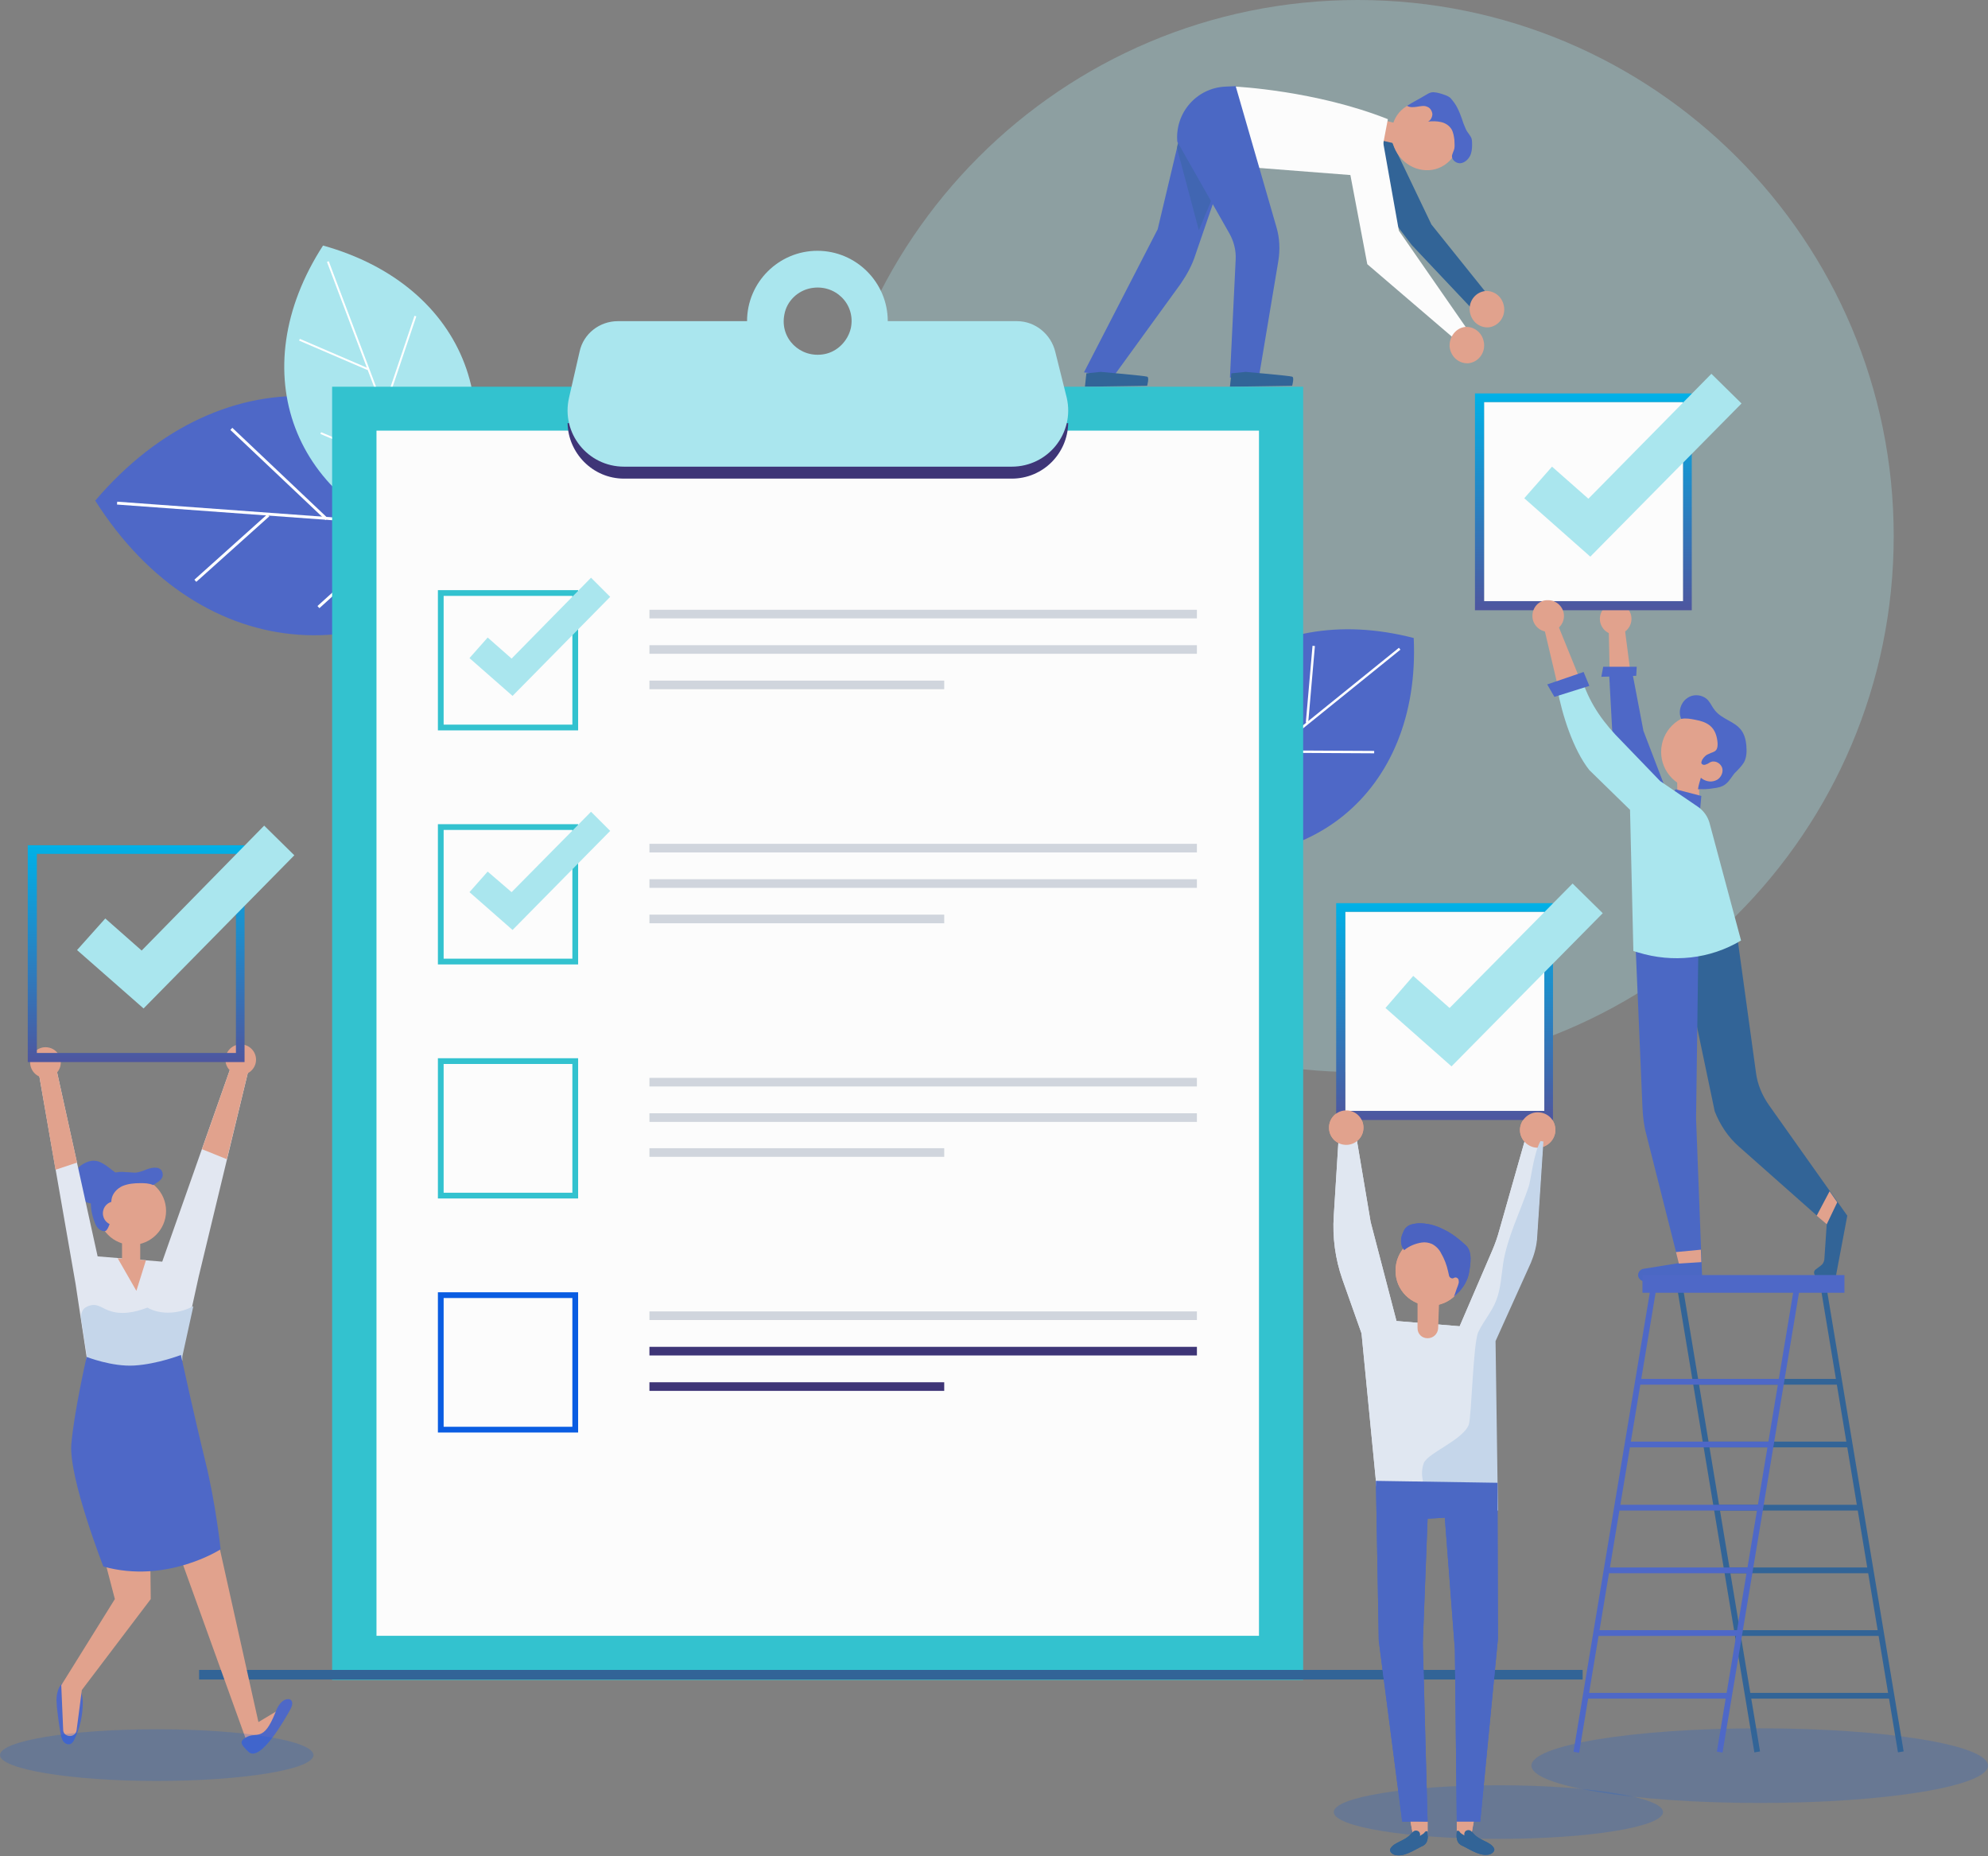 <svg width="211" height="197" viewBox="0 0 211 197" fill="none" xmlns="http://www.w3.org/2000/svg">
<rect x="0" y="0" width="211" height="197" fill="#808080" stroke="none"/>
<path opacity="0.3" d="M144.104 113.791C175.523 113.791 200.993 88.318 200.993 56.895C200.993 25.473 175.523 0 144.104 0C112.684 0 87.214 25.473 87.214 56.895C87.214 88.318 112.684 113.791 144.104 113.791Z" fill="#AAE6EE"/>
<path opacity="0.2" d="M159.037 195.171C168.688 195.171 176.511 193.897 176.511 192.326C176.511 190.755 168.688 189.481 159.037 189.481C149.387 189.481 141.564 190.755 141.564 192.326C141.564 193.897 149.387 195.171 159.037 195.171Z" fill="#0A5DE2"/>
<path d="M170.872 72.592L170.72 65.531H172.295L173.209 72.592H170.872Z" fill="#E1A28D"/>
<path d="M184.282 98.652L186.365 113.791C186.517 115.061 187.025 116.28 187.787 117.347L196.066 129.03L194.847 135.482H192.917C192.562 135.482 192.409 135.025 192.663 134.771L193.273 134.314C193.476 134.161 193.578 133.958 193.628 133.704L193.882 129.945L184.587 121.715C183.419 120.699 182.555 119.378 181.996 117.956L178.644 101.954L184.282 98.652Z" fill="#326497"/>
<path d="M177.984 82.498C178.034 82.6 178.034 85.597 178.034 85.597L180.371 86.308L180.32 82.447L177.984 82.498Z" fill="#E1A28D"/>
<path d="M169.044 75.437L166.199 76.453L163.812 66.344L165.133 65.785L169.044 75.437Z" fill="#E1A28D"/>
<path d="M173.209 71.17L174.428 77.571L177.831 86.46L173.819 87.68L171.126 77.723L170.771 71.221L173.209 71.17Z" fill="#4E68C7"/>
<path d="M180.269 99.821L180.015 118.718L180.676 135.99H174.53C174.225 135.99 173.92 135.736 173.869 135.431C173.818 135.076 174.072 134.72 174.428 134.669L178.187 134.06L174.733 120.395C174.479 119.48 174.377 118.515 174.326 117.55L173.565 99.668L180.269 99.821Z" fill="#4B68C4"/>
<path d="M195 127.608L193.882 129.945L192.816 129.03L194.187 126.439L195 127.608Z" fill="#E1A28D"/>
<path d="M180.422 86.156L180.574 84.479L177.831 83.768L177.323 84.683L180.422 86.156Z" fill="#4E68C7"/>
<path d="M166.504 72.745L167.977 72.338C168.841 74.878 170.263 76.809 172.142 78.688L176.206 82.905L180.168 85.597C180.777 86.003 181.234 86.613 181.438 87.324L184.79 99.821C181.488 101.802 177.526 102.208 173.869 101.091L173.361 100.938L173.006 85.953L168.688 81.736C166.961 79.552 165.793 75.844 165.285 73.1L166.504 72.745Z" fill="#AAE6EE"/>
<path d="M171.482 67.36C172.408 67.36 173.158 66.609 173.158 65.684C173.158 64.758 172.408 64.007 171.482 64.007C170.556 64.007 169.806 64.758 169.806 65.684C169.806 66.609 170.556 67.36 171.482 67.36Z" fill="#E1A28D"/>
<path d="M180.269 83.768C182.458 83.768 184.231 81.994 184.231 79.806C184.231 77.617 182.458 75.843 180.269 75.843C178.081 75.843 176.307 77.617 176.307 79.806C176.307 81.994 178.081 83.768 180.269 83.768Z" fill="#E1A28D"/>
<path d="M177.882 132.891L180.523 132.637L180.574 133.958L178.187 134.11L177.882 132.891Z" fill="#E1A28D"/>
<path d="M178.644 42.671H157.513V63.804H178.644V42.671Z" fill="#FCFCFC"/>
<path d="M164.218 72.643L168.079 71.322L168.688 72.796L164.98 73.964L164.218 72.643Z" fill="#4E68C7"/>
<path d="M170.161 70.764H173.717L173.666 71.729L169.958 71.831L170.161 70.764Z" fill="#4E68C7"/>
<path d="M179.558 64.769H156.548V41.757H179.558V64.769ZM157.513 63.804H178.644V42.672H157.513V63.804Z" fill="url(#paint0_linear_1489_98280)"/>
<path d="M181.641 39.674L168.587 52.933L164.726 49.529L161.78 52.882L168.79 59.08L184.841 42.824L181.641 39.674Z" fill="#AAE6EE"/>
<path d="M162.644 65.379C162.644 66.293 163.406 67.055 164.32 67.055C165.234 67.055 165.996 66.293 165.996 65.379C165.996 64.465 165.234 63.703 164.32 63.703C163.406 63.652 162.644 64.414 162.644 65.379Z" fill="#E1A28D"/>
<path d="M184.13 82.041C184.485 81.685 184.841 81.33 185.095 80.923C185.4 80.365 185.4 79.704 185.349 79.095C185.298 78.536 185.146 77.926 184.79 77.469C184.079 76.555 182.809 76.351 182.047 75.437C181.742 75.082 181.59 74.675 181.285 74.32C180.727 73.71 179.711 73.608 179.05 74.116C178.39 74.573 178.085 75.539 178.441 76.301C178.949 76.199 179.457 76.301 179.965 76.402C180.523 76.504 181.031 76.656 181.488 77.012C182.047 77.469 182.25 78.18 182.301 78.891C182.301 79.145 182.301 79.399 182.149 79.603C181.946 79.857 181.641 79.857 181.387 80.009C181.082 80.111 180.879 80.314 180.676 80.619C180.625 80.72 180.574 80.873 180.574 80.974C180.625 81.177 180.879 81.228 181.082 81.127C181.285 81.076 181.438 80.923 181.59 80.873C182.098 80.669 182.707 81.076 182.809 81.584C182.911 82.092 182.555 82.701 182.047 82.854C181.539 83.057 180.93 82.905 180.523 82.549C180.422 82.905 180.269 83.362 180.219 83.768C180.777 83.768 181.285 83.768 181.844 83.667C182.301 83.616 182.809 83.514 183.165 83.209C183.368 83.057 183.52 82.854 183.673 82.651C183.876 82.397 183.977 82.193 184.13 82.041Z" fill="#4E68C7"/>
<path d="M10.108 53.136C23.721 37.135 43.836 38.608 55.01 56.337C41.448 72.288 21.334 70.865 10.108 53.136Z" fill="#4E68C7"/>
<path d="M12.44 53.247L12.418 53.551L52.999 56.509L53.021 56.205L12.44 53.247Z" fill="white"/>
<path d="M28.382 54.574L20.631 61.528L20.834 61.755L28.585 54.801L28.382 54.574Z" fill="white"/>
<path d="M24.658 45.407L24.449 45.628L34.556 55.196L34.765 54.975L24.658 45.407Z" fill="white"/>
<path d="M40.626 46.865L40.422 47.091L50.731 56.368L50.935 56.141L40.626 46.865Z" fill="white"/>
<path d="M43.143 55.76L33.696 64.322L33.901 64.548L43.348 55.986L43.143 55.76Z" fill="white"/>
<path d="M150.047 67.716C150.809 84.175 138.516 94.132 122.618 89.966C121.856 73.558 134.148 63.601 150.047 67.716Z" fill="#4E68C7"/>
<path d="M148.476 68.754L123.668 88.807L123.828 89.005L148.636 68.951L148.476 68.754Z" fill="white"/>
<path d="M139.306 68.543L138.595 76.69L138.848 76.713L139.559 68.565L139.306 68.543Z" fill="white"/>
<path d="M134.931 79.641L134.929 79.895L145.85 79.954L145.851 79.7L134.931 79.641Z" fill="white"/>
<path d="M135.973 87.419L125.105 87.635L125.11 87.889L135.978 87.673L135.973 87.419Z" fill="white"/>
<path d="M130.337 73.918L129.518 83.891L129.771 83.912L130.59 73.939L130.337 73.918Z" fill="white"/>
<path d="M34.286 26.06C49.575 30.327 55.01 44.602 46.375 57.962C31.035 53.695 25.651 39.42 34.286 26.06Z" fill="#AAE6EE"/>
<path d="M34.893 27.725L34.703 27.797L45.58 56.649L45.77 56.578L34.893 27.725Z" fill="white"/>
<path d="M31.824 35.964L31.744 36.15L39.023 39.282L39.103 39.096L31.824 35.964Z" fill="white"/>
<path d="M43.993 33.517L40.623 43.532L40.815 43.597L44.186 33.582L43.993 33.517Z" fill="white"/>
<path d="M48.029 44.988L44.944 54.987L45.138 55.047L48.223 45.048L48.029 44.988Z" fill="white"/>
<path d="M34.083 45.87L34.004 46.057L42.889 49.827L42.968 49.64L34.083 45.87Z" fill="white"/>
<path d="M146.796 13.106L151.926 23.825L158.529 32.055L156.65 33.223L149.843 26.009L143.088 17.12L146.796 13.106Z" fill="#326497"/>
<path d="M146.034 12.547L149.031 13.309L148.32 15.29L144.916 14.528L146.034 12.547Z" fill="#E1A28D"/>
<path d="M127.748 9.906L125.107 14.935L122.872 24.333L115.049 39.522L118.199 39.929L125.31 30.124C125.97 29.159 126.529 28.143 126.884 27.026L130.542 16.358L127.748 9.906Z" fill="#4B68C4"/>
<path opacity="0.4" d="M129.881 18.136L127.24 24.435L124.903 15.646L125.107 14.834L126.834 11.583L127.189 11.481C127.189 11.481 128.256 14.275 128.51 14.884C128.611 15.291 129.221 16.663 129.881 18.136Z" fill="#326497"/>
<path d="M148.472 24.485L156.65 36.271L155.025 36.525L145.12 28.041L142.885 16.256C142.885 16.256 142.58 12.649 144.205 12.751C145.831 12.852 146.745 14.783 146.745 14.783L148.472 24.485Z" fill="#FCFCFC"/>
<path d="M147.304 12.649C139.634 9.601 131.151 9.195 131.151 9.195L127.799 17.373L146.135 18.796L147.304 12.649Z" fill="#FCFCFC"/>
<path d="M131.151 9.144L130.034 9.195C126.986 9.347 124.7 11.989 124.954 15.037L130.491 24.79C130.948 25.603 131.202 26.568 131.151 27.533L130.542 40.081L133.64 39.878L135.672 27.737C135.875 26.517 135.824 25.247 135.469 24.079L131.151 9.144Z" fill="#4B68C4"/>
<path d="M155.99 32.969C156.091 34.036 156.955 34.798 157.971 34.747C158.986 34.645 159.748 33.731 159.647 32.664C159.545 31.597 158.682 30.835 157.666 30.886C156.65 30.988 155.888 31.902 155.99 32.969Z" fill="#E1A28D"/>
<path d="M148.32 16.307C149.437 18.034 151.672 18.593 153.298 17.526C154.923 16.459 155.38 14.224 154.263 12.497C153.145 10.77 150.91 10.211 149.285 11.278C147.609 12.294 147.202 14.58 148.32 16.307Z" fill="#E1A28D"/>
<path d="M153.856 36.779C153.958 37.846 154.821 38.608 155.837 38.557C156.853 38.455 157.615 37.541 157.513 36.474C157.412 35.407 156.548 34.645 155.532 34.696C154.517 34.798 153.805 35.763 153.856 36.779Z" fill="#E1A28D"/>
<path d="M130.694 39.624L130.542 41.046L137.145 40.944C137.145 40.944 137.399 40.03 137.145 39.979C136.891 39.878 132.218 39.471 132.218 39.471L130.694 39.624Z" fill="#326497"/>
<path d="M115.303 39.624L115.151 41.046L121.754 40.944C121.754 40.944 122.008 40.03 121.754 39.979C121.5 39.878 116.827 39.471 116.827 39.471L115.303 39.624Z" fill="#326497"/>
<path d="M155.025 17.323C155.431 17.272 155.786 16.967 155.99 16.612C156.193 16.256 156.244 15.799 156.244 15.393C156.244 15.189 156.244 14.935 156.193 14.732C156.091 14.377 155.736 14.072 155.583 13.716C155.482 13.513 155.431 13.31 155.329 13.107C155.075 12.345 154.821 11.582 154.364 10.922C154.212 10.719 154.059 10.516 153.907 10.363C153.653 10.16 153.298 10.059 152.993 9.957C152.637 9.855 152.282 9.754 151.926 9.805C151.723 9.855 151.52 9.957 151.367 10.059C150.707 10.465 149.996 10.82 149.336 11.227C149.64 11.43 150.047 11.379 150.402 11.329C150.758 11.278 151.164 11.176 151.469 11.329C151.774 11.43 151.977 11.735 152.028 12.091C152.028 12.395 151.875 12.751 151.571 12.903C152.028 12.852 152.485 12.852 152.942 12.954C153.399 13.056 153.805 13.31 154.059 13.716C154.263 14.072 154.313 14.478 154.364 14.834C154.364 15.139 154.415 15.443 154.364 15.748C154.313 16.002 154.161 16.256 154.11 16.51C154.059 17.018 154.618 17.374 155.025 17.323Z" fill="#4E68C7"/>
<path opacity="0.2" d="M186.771 191.361C200.152 191.361 211 189.587 211 187.399C211 185.211 200.152 183.437 186.771 183.437C173.39 183.437 162.542 185.211 162.542 187.399C162.542 189.587 173.39 191.361 186.771 191.361Z" fill="#0A5DE2"/>
<path d="M138.313 41.046H35.251V178.306H138.313V41.046Z" fill="#33C2CF"/>
<path d="M133.624 173.618L133.624 45.706L39.959 45.706L39.959 173.618H133.624Z" fill="#FCFCFC"/>
<path d="M60.242 44.907C60.293 48.056 62.883 50.8 66.236 50.8H107.379C110.732 50.8 113.322 48.107 113.373 44.907H60.242Z" fill="#3E3577"/>
<path d="M112.002 37.338C111.545 35.458 109.868 34.087 107.938 34.087H94.224C94.224 29.972 90.871 26.619 86.757 26.619C82.642 26.619 79.29 29.972 79.29 34.087H65.576C63.645 34.087 61.918 35.407 61.512 37.338L60.395 42.215C59.531 45.974 62.376 49.53 66.236 49.53H107.379C111.24 49.53 114.084 45.974 113.221 42.215L112.002 37.338ZM87.468 37.592C84.928 38.049 82.744 35.915 83.252 33.376C83.506 31.953 84.674 30.835 86.097 30.581C88.636 30.124 90.82 32.258 90.312 34.798C90.008 36.169 88.89 37.338 87.468 37.592Z" fill="#AAE6EE"/>
<path d="M61.36 77.52H46.477V62.636H61.36V77.52ZM47.087 76.91H60.75V63.245H47.087V76.91Z" fill="#33C2CF"/>
<path d="M62.731 61.315L54.299 69.9L51.76 67.665L49.829 69.849L54.401 73.862L64.763 63.347L62.731 61.315Z" fill="#AAE6EE"/>
<path d="M127.037 64.718H68.928V65.633H127.037V64.718Z" fill="#D0D5DD"/>
<path d="M127.037 68.478H68.928V69.392H127.037V68.478Z" fill="#D0D5DD"/>
<path d="M100.217 72.237H68.928V73.151H100.217V72.237Z" fill="#D0D5DD"/>
<path d="M61.36 102.361H46.477V87.477H61.36V102.361ZM47.087 101.751H60.75V88.086H47.087V101.751Z" fill="#33C2CF"/>
<path d="M62.731 86.156L54.299 94.69L51.76 92.506L49.829 94.69L54.401 98.703L64.763 88.188L62.731 86.156Z" fill="#AAE6EE"/>
<path d="M127.037 89.559H68.928V90.474H127.037V89.559Z" fill="#D0D5DD"/>
<path d="M127.037 93.318H68.928V94.233H127.037V93.318Z" fill="#D0D5DD"/>
<path d="M100.217 97.078H68.928V97.992H100.217V97.078Z" fill="#D0D5DD"/>
<path d="M61.36 127.202H46.477V112.317H61.36V127.202ZM47.087 126.592H60.75V112.927H47.087V126.592Z" fill="#33C2CF"/>
<path d="M127.037 114.4H68.928V115.315H127.037V114.4Z" fill="#D0D5DD"/>
<path d="M127.037 118.159H68.928V119.074H127.037V118.159Z" fill="#D0D5DD"/>
<path d="M100.217 121.868H68.928V122.782H100.217V121.868Z" fill="#D0D5DD"/>
<path d="M61.36 152.042H46.477V137.158H61.36V152.042ZM47.087 151.433H60.75V137.768H47.087V151.433Z" fill="#0A5DE2"/>
<path d="M127.037 139.19H68.928V140.104H127.037V139.19Z" fill="#D0D5DD"/>
<path d="M127.037 142.949H68.928V143.864H127.037V142.949Z" fill="#3E3577"/>
<path d="M100.217 146.708H68.928V147.623H100.217V146.708Z" fill="#3E3577"/>
<path d="M193.757 136.025L193.156 136.125L201.444 185.988L202.046 185.888L193.757 136.025Z" fill="#326497"/>
<path d="M178.517 136.03L177.916 136.13L186.204 185.993L186.805 185.893L178.517 136.03Z" fill="#326497"/>
<path d="M195.305 146.353H179.965V146.963H195.305V146.353Z" fill="#326497"/>
<path d="M196.422 153.008H181.082V153.617H196.422V153.008Z" fill="#326497"/>
<path d="M197.489 159.713H182.149V160.323H197.489V159.713Z" fill="#326497"/>
<path d="M198.606 166.368H183.266V166.977H198.606V166.368Z" fill="#326497"/>
<path d="M199.673 173.022H184.333V173.632H199.673V173.022Z" fill="#326497"/>
<path d="M200.74 179.677H185.4V180.287H200.74V179.677Z" fill="#326497"/>
<path d="M175.292 136.068L167.004 185.931L167.605 186.031L175.893 136.168L175.292 136.068Z" fill="#4E68C7"/>
<path d="M190.512 136.046L182.224 185.909L182.825 186.009L191.114 136.146L190.512 136.046Z" fill="#4E68C7"/>
<path d="M189.006 146.353H173.666V146.963H189.006V146.353Z" fill="#4E68C7"/>
<path d="M187.939 153.008H172.599V153.617H187.939V153.008Z" fill="#4E68C7"/>
<path d="M186.873 159.713H171.533V160.322H186.873V159.713Z" fill="#4E68C7"/>
<path d="M185.755 166.368H170.415V166.977H185.755V166.368Z" fill="#4E68C7"/>
<path d="M184.689 173.022H169.349V173.632H184.689V173.022Z" fill="#4E68C7"/>
<path d="M183.571 179.677H168.231V180.287H183.571V179.677Z" fill="#4E68C7"/>
<path d="M195.762 135.33H174.326V137.209H195.762V135.33Z" fill="#4E68C7"/>
<path d="M167.977 177.239H21.131V178.255H167.977V177.239Z" fill="#326497"/>
<path d="M151.52 193.343V194.867L149.996 194.918L149.691 193.241L151.52 193.343Z" fill="#E1A28D"/>
<path d="M150.707 194.867C150.758 194.714 150.707 194.511 150.605 194.41C150.504 194.308 150.301 194.257 150.148 194.308C149.996 194.359 149.894 194.511 149.742 194.664C149.437 195.019 149.031 195.222 148.624 195.426C148.218 195.629 147.761 195.832 147.558 196.238C147.456 196.492 147.71 196.746 147.964 196.848C148.929 197.153 149.945 196.442 150.859 195.984C151.012 195.934 151.164 195.832 151.266 195.73C151.571 195.426 151.571 194.867 151.52 194.41C151.52 194.359 151.418 194.359 151.367 194.359C151.317 194.359 151.266 194.41 151.215 194.46C151.113 194.664 150.859 194.714 150.707 194.867Z" fill="#326497"/>
<path d="M154.618 193.292V194.816L156.142 194.867L156.447 193.19L154.618 193.292Z" fill="#E1A28D"/>
<path d="M155.431 194.816C155.38 194.664 155.431 194.46 155.533 194.359C155.634 194.257 155.837 194.206 155.99 194.257C156.142 194.308 156.244 194.46 156.396 194.613C156.701 194.968 157.107 195.172 157.513 195.375C157.92 195.578 158.377 195.781 158.58 196.188C158.682 196.442 158.428 196.696 158.174 196.797C157.209 197.102 156.193 196.391 155.279 195.934C155.126 195.883 154.974 195.781 154.872 195.68C154.567 195.375 154.567 194.816 154.618 194.359C154.618 194.308 154.72 194.308 154.771 194.308C154.821 194.308 154.872 194.359 154.923 194.41C155.025 194.613 155.228 194.664 155.431 194.816Z" fill="#326497"/>
<path d="M146.39 160.831L144.51 141.527L142.478 135.787C141.716 133.603 141.412 131.317 141.564 129.031L142.072 120.903L143.951 120.649L145.475 129.691L148.218 140.207L154.923 140.765L158.377 132.739C158.682 132.028 158.936 131.317 159.139 130.555L161.882 120.903L163.761 121.157L163.101 131.266C163.05 132.231 162.796 133.146 162.39 134.009L158.631 142.34L158.885 160.323L146.39 160.831Z" fill="#E0E7F1"/>
<path d="M158.987 173.938L157.107 193.343H154.618L154.415 175.055L153.348 161.085L151.52 161.187L151.012 174.395L151.52 193.343H148.828L146.339 174.141L146.034 157.174L158.936 157.377L158.987 173.938Z" fill="#4B68C4"/>
<path d="M144.713 119.684C144.713 120.7 143.901 121.513 142.885 121.513C141.869 121.513 141.056 120.7 141.056 119.684C141.056 118.668 141.869 117.855 142.885 117.855C143.901 117.855 144.713 118.668 144.713 119.684Z" fill="#E1A28D"/>
<path d="M165.082 119.938C165.082 120.954 164.218 121.817 163.202 121.817C162.187 121.817 161.323 120.954 161.323 119.938C161.323 118.922 162.187 118.058 163.202 118.058C164.269 118.058 165.082 118.871 165.082 119.938Z" fill="#E1A28D"/>
<path d="M155.533 134.873C155.533 136.905 153.907 138.581 151.825 138.581C149.793 138.581 148.117 136.956 148.117 134.873C148.117 132.79 149.742 131.165 151.825 131.165C153.856 131.215 155.533 132.841 155.533 134.873Z" fill="#E1A28D"/>
<path d="M155.583 132.181C154.872 131.52 154.11 130.911 153.247 130.504C152.383 130.047 151.418 129.793 150.453 129.844C150.047 129.895 149.59 129.945 149.285 130.25C149.082 130.403 148.98 130.657 148.878 130.911C148.624 131.469 148.624 132.181 149.031 132.689C149.59 132.231 150.25 131.977 150.91 131.876C151.266 131.825 151.621 131.876 151.977 132.028C152.383 132.231 152.739 132.587 152.942 132.993C153.298 133.603 153.552 134.263 153.704 134.975C153.755 135.127 153.755 135.279 153.805 135.432C153.856 135.584 154.009 135.686 154.161 135.686C154.263 135.686 154.364 135.584 154.466 135.584C154.669 135.584 154.821 135.737 154.821 135.94C154.872 136.143 154.771 136.295 154.72 136.499C154.567 136.854 154.466 137.261 154.313 137.616C155.075 137.007 155.685 136.143 155.888 135.229C156.091 134.162 156.294 132.841 155.583 132.181Z" fill="#4B63C1"/>
<path d="M163.914 96.773H142.783V117.905H163.914V96.773Z" fill="#FCFCFC"/>
<path d="M164.828 118.871H141.818V95.859H164.828V118.871ZM142.783 117.906H163.914V96.773H142.783V117.906Z" fill="url(#paint1_linear_1489_98280)"/>
<path d="M166.91 93.776L153.856 106.984L149.996 103.58L147.05 106.984L154.059 113.181L170.11 96.925L166.91 93.776Z" fill="#AAE6EE"/>
<path d="M146.39 160.831L144.51 141.527L142.478 135.787C141.716 133.603 141.412 131.317 141.564 129.031L142.072 120.903L143.951 120.649L145.475 129.691L148.218 140.207L154.923 140.765L158.377 132.739C158.682 132.028 158.936 131.317 159.139 130.555L161.882 120.903L163.761 121.157L163.101 131.266C163.05 132.231 162.796 133.146 162.39 134.009L158.631 142.34L158.885 160.323L146.39 160.831Z" fill="#E0E7F1"/>
<path d="M144.713 119.684C144.713 120.7 143.901 121.513 142.885 121.513C141.869 121.513 141.056 120.7 141.056 119.684C141.056 118.668 141.869 117.855 142.885 117.855C143.901 117.855 144.713 118.668 144.713 119.684Z" fill="#E1A28D"/>
<path d="M165.082 119.938C165.082 120.954 164.218 121.817 163.202 121.817C162.187 121.817 161.323 120.954 161.323 119.938C161.323 118.922 162.187 118.058 163.202 118.058C164.269 118.058 165.082 118.871 165.082 119.938Z" fill="#E1A28D"/>
<path d="M155.533 134.873C155.533 136.905 153.907 138.581 151.825 138.581C149.793 138.581 148.117 136.956 148.117 134.873C148.117 132.79 149.742 131.165 151.825 131.165C153.856 131.215 155.533 132.841 155.533 134.873Z" fill="#E1A28D"/>
<path d="M155.583 132.181C154.872 131.52 154.11 130.911 153.247 130.504C152.383 130.047 151.418 129.793 150.453 129.844C150.047 129.895 149.59 129.945 149.285 130.25C149.082 130.403 148.98 130.657 148.878 130.911C148.624 131.469 148.624 132.181 149.031 132.689C149.59 132.231 150.25 131.977 150.91 131.876C151.266 131.825 151.621 131.876 151.977 132.028C152.383 132.231 152.739 132.587 152.942 132.993C153.298 133.603 153.552 134.263 153.704 134.975C153.755 135.127 153.755 135.279 153.805 135.432C153.856 135.584 154.009 135.686 154.161 135.686C154.263 135.686 154.364 135.584 154.466 135.584C154.669 135.584 154.821 135.737 154.821 135.94C154.872 136.143 154.771 136.295 154.72 136.499C154.567 136.854 154.466 137.261 154.313 137.616C155.075 137.007 155.685 136.143 155.888 135.229C156.091 134.162 156.294 132.841 155.583 132.181Z" fill="#4B63C1"/>
<path d="M150.453 137.057V140.969C150.453 141.578 150.91 142.036 151.52 142.036C152.129 142.036 152.586 141.578 152.637 141.02L152.79 136.803L150.453 137.057Z" fill="#E1A28D"/>
<path d="M163.152 131.266L163.812 121.157L163.507 121.106C162.745 122.478 162.491 125.272 162.237 125.983C161.323 128.675 160.002 131.266 159.545 134.06C159.342 135.431 159.291 136.803 158.783 138.073C158.326 139.241 157.463 140.207 156.904 141.375C156.345 142.543 156.193 150.366 155.888 151.23C155.228 152.856 151.52 154.227 151.113 155.294C150.504 156.97 151.469 158.901 152.993 159.866C153.501 160.171 154.059 160.374 154.618 160.526L158.987 160.323L158.733 142.34L162.491 134.009C162.847 133.145 163.101 132.231 163.152 131.266Z" fill="#C5D6EA"/>
<path d="M151.52 193.343V194.867L149.996 194.918L149.691 193.241L151.52 193.343Z" fill="#E1A28D"/>
<path d="M150.707 194.867C150.758 194.714 150.707 194.511 150.605 194.41C150.504 194.308 150.301 194.257 150.148 194.308C149.996 194.359 149.894 194.511 149.742 194.664C149.437 195.019 149.031 195.222 148.624 195.426C148.218 195.629 147.761 195.832 147.558 196.238C147.456 196.492 147.71 196.746 147.964 196.848C148.929 197.153 149.945 196.442 150.859 195.984C151.012 195.934 151.164 195.832 151.266 195.73C151.571 195.426 151.571 194.867 151.52 194.41C151.52 194.359 151.418 194.359 151.367 194.359C151.317 194.359 151.266 194.41 151.215 194.46C151.113 194.664 150.859 194.714 150.707 194.867Z" fill="#326497"/>
<path d="M154.618 193.292V194.816L156.142 194.867L156.447 193.19L154.618 193.292Z" fill="#E1A28D"/>
<path d="M155.431 194.816C155.38 194.664 155.431 194.46 155.533 194.359C155.634 194.257 155.837 194.206 155.99 194.257C156.142 194.308 156.244 194.46 156.396 194.613C156.701 194.968 157.107 195.172 157.513 195.375C157.92 195.578 158.377 195.781 158.58 196.188C158.682 196.442 158.428 196.696 158.174 196.797C157.209 197.102 156.193 196.391 155.279 195.934C155.126 195.883 154.974 195.781 154.872 195.68C154.567 195.375 154.567 194.816 154.618 194.359C154.618 194.308 154.72 194.308 154.771 194.308C154.821 194.308 154.872 194.359 154.923 194.41C155.025 194.613 155.228 194.664 155.431 194.816Z" fill="#326497"/>
<path d="M158.987 173.938L157.107 193.343H154.618L154.415 175.055L153.348 161.085L151.52 161.187L151.012 174.395L151.52 193.343H148.828L146.339 174.141L146.034 157.174L158.936 157.377L158.987 173.938Z" fill="#4B68C4"/>
<path d="M10.311 123.239C9.702 123.087 9.092 123.341 8.584 123.697C7.873 124.255 7.365 125.17 7.619 126.033C7.772 126.592 8.178 127.049 8.686 127.354C8.94 127.507 9.245 127.659 9.549 127.71C10.362 127.862 11.175 127.405 11.734 126.846C12.191 126.389 13.308 125.424 12.648 124.763C12.292 124.459 11.886 124.205 11.53 123.9C11.175 123.646 10.768 123.341 10.311 123.239Z" fill="#4E68C7"/>
<path d="M8.432 154.532L9.194 144.016L8.026 136.295L4.064 113.588L5.943 113.283L10.362 133.348L17.219 133.907L24.381 113.588L26.312 113.842L21.08 135.533L19.251 143.864L19.454 153.973L8.432 154.532Z" fill="#E2E7F1"/>
<path d="M8.178 123.392L5.892 124.154L4.064 113.588L5.943 113.283L8.178 123.392Z" fill="#E1A28D"/>
<path d="M21.435 121.969L24.077 123.036L26.311 113.841L24.381 113.587L21.435 121.969Z" fill="#E1A28D"/>
<path d="M12.495 133.552L14.476 137.006L15.492 133.755L12.495 133.552Z" fill="#E1A28D"/>
<path d="M27.175 112.47C27.175 113.384 26.413 114.095 25.55 114.095C24.635 114.095 23.924 113.333 23.924 112.47C23.924 111.555 24.686 110.844 25.55 110.844C26.413 110.844 27.175 111.555 27.175 112.47Z" fill="#E1A28D"/>
<path d="M6.451 112.775C6.451 113.689 5.689 114.4 4.825 114.4C3.911 114.4 3.2 113.638 3.2 112.775C3.2 111.86 3.962 111.149 4.825 111.149C5.74 111.149 6.451 111.86 6.451 112.775Z" fill="#E1A28D"/>
<path d="M17.626 128.522C17.626 130.503 16 132.129 14.019 132.129C12.038 132.129 10.413 130.503 10.413 128.522C10.413 126.541 12.038 124.916 14.019 124.916C16 124.916 17.626 126.541 17.626 128.522Z" fill="#E1A28D"/>
<path d="M12.953 133.653V131.164H14.883V134.009L13.969 134.72L12.953 133.653Z" fill="#E1A28D"/>
<path d="M14.324 124.459C14.375 124.459 14.375 124.459 14.426 124.459C14.832 124.408 15.238 124.255 15.594 124.103C16.153 123.9 17.169 123.697 17.27 124.611C17.321 125.221 16.711 125.475 16.254 125.779C15.797 125.576 15.34 125.576 14.883 125.576C14.273 125.576 13.613 125.627 13.003 125.881C12.445 126.135 11.937 126.643 11.835 127.303C11.784 127.608 11.835 127.913 11.886 128.218C11.937 128.523 11.988 128.827 11.886 129.132C11.784 129.437 11.48 130.605 11.175 130.656C10.921 130.707 10.718 130.605 10.514 130.453C10.311 130.3 10.21 130.097 10.108 129.894C9.803 129.132 9.6 128.319 9.651 127.507C9.753 125.576 11.48 124.154 13.359 124.408C13.714 124.408 14.019 124.459 14.324 124.459Z" fill="#4E68C7"/>
<path d="M13.461 128.776C13.461 129.488 12.902 130.046 12.191 130.046C11.48 130.046 10.921 129.488 10.921 128.776C10.921 128.065 11.48 127.506 12.191 127.506C12.851 127.506 13.461 128.065 13.461 128.776Z" fill="#E1A28D"/>
<path d="M15.645 138.784C14.324 139.292 12.851 139.597 11.53 139.089C11.073 138.936 10.667 138.632 10.21 138.53C9.803 138.428 9.092 138.632 8.838 138.987C8.686 139.241 8.584 139.495 8.584 139.8L9.245 144.067L9.143 145.49C10.514 146.201 12.14 146.252 13.714 146.252C14.73 146.252 15.797 146.302 16.813 146.302C17.27 146.302 17.778 146.302 18.184 146.099C18.642 145.845 18.896 145.286 19.149 144.829C19.2 144.677 19.302 144.524 19.353 144.372V143.966L20.521 138.632C19.048 139.444 17.067 139.597 15.645 138.784Z" fill="#C5D6EA"/>
<path d="M5.994 180.439C5.994 180.693 6.045 180.998 6.045 181.252C6.146 182.116 6.248 182.979 6.4 183.792C6.451 184.148 6.502 184.503 6.705 184.808C6.908 185.113 7.365 185.265 7.619 185.011C7.721 184.91 7.822 184.808 7.873 184.656C8.483 183.437 8.787 182.065 8.787 180.693C8.787 179.728 8.432 178.763 7.365 178.509C6.349 178.306 5.994 179.576 5.994 180.439Z" fill="#4E68C7"/>
<path d="M8.838 147.064L19.353 146.556L27.429 182.776L30.731 180.795L26.616 186.027L15.848 156.157L16 169.721L8.686 179.373L8.229 182.878L8.127 183.64C8.076 184.046 7.721 184.3 7.314 184.249C6.959 184.198 6.705 183.944 6.705 183.589L6.502 178.865L12.191 169.721L8.229 154.532L8.838 147.064Z" fill="#E1A28D"/>
<path d="M9.194 144.016C9.194 144.016 11.886 145.083 14.273 144.931C16.711 144.778 19.2 143.813 19.2 143.813C19.2 143.813 20.673 150.569 21.791 155.09C22.908 159.612 23.416 164.438 23.416 164.438C23.416 164.438 17.677 168.146 10.972 166.266C10.972 166.266 7.314 156.919 7.568 153.312C7.873 149.757 9.194 144.016 9.194 144.016Z" fill="#4E68C7"/>
<path d="M30.832 181.405C30.985 181.1 31.137 180.693 30.883 180.439C30.731 180.287 30.477 180.338 30.273 180.389C29.715 180.643 29.41 181.252 29.207 181.811C27.937 184.961 27.277 183.741 26.108 184.402C25.296 184.859 25.651 185.215 26.362 185.926C27.632 187.145 30.324 182.319 30.832 181.405Z" fill="#4E68C7"/>
<path opacity="0.2" d="M33.27 186.281C33.27 187.805 25.804 189.024 16.61 189.024C7.416 189.024 0 187.754 0 186.281C0 184.757 7.467 183.538 16.661 183.538C25.854 183.538 33.27 184.757 33.27 186.281Z" fill="#0A5DE2"/>
<path d="M25.956 112.724H2.946V89.712H25.956V112.724ZM3.911 111.759H25.042V90.626H3.911V111.759Z" fill="url(#paint2_linear_1489_98280)"/>
<path d="M28.038 87.629L15.035 100.888L11.175 97.484L8.178 100.837L15.238 107.034L31.239 90.778L28.038 87.629Z" fill="#AAE6EE"/>
<defs>
    <linearGradient id="paint0_linear_1489_98280" x1="168.053" y1="41.757" x2="168.053" y2="64.769" gradientUnits="userSpaceOnUse">
        <stop stop-color="#00B1E7"/>
        <stop offset="1" stop-color="#4E569F"/>
        </linearGradient>
    <linearGradient id="paint1_linear_1489_98280" x1="153.323" y1="95.859" x2="153.323" y2="118.871" gradientUnits="userSpaceOnUse">
        <stop stop-color="#00B1E7"/>
        <stop offset="1" stop-color="#4E569F"/>
    </linearGradient>
    <linearGradient id="paint2_linear_1489_98280" x1="14.451" y1="89.712" x2="14.451" y2="112.724" gradientUnits="userSpaceOnUse">
        <stop stop-color="#00B1E7"/>
        <stop offset="1" stop-color="#4E569F"/>
    </linearGradient>
</defs>
</svg>
